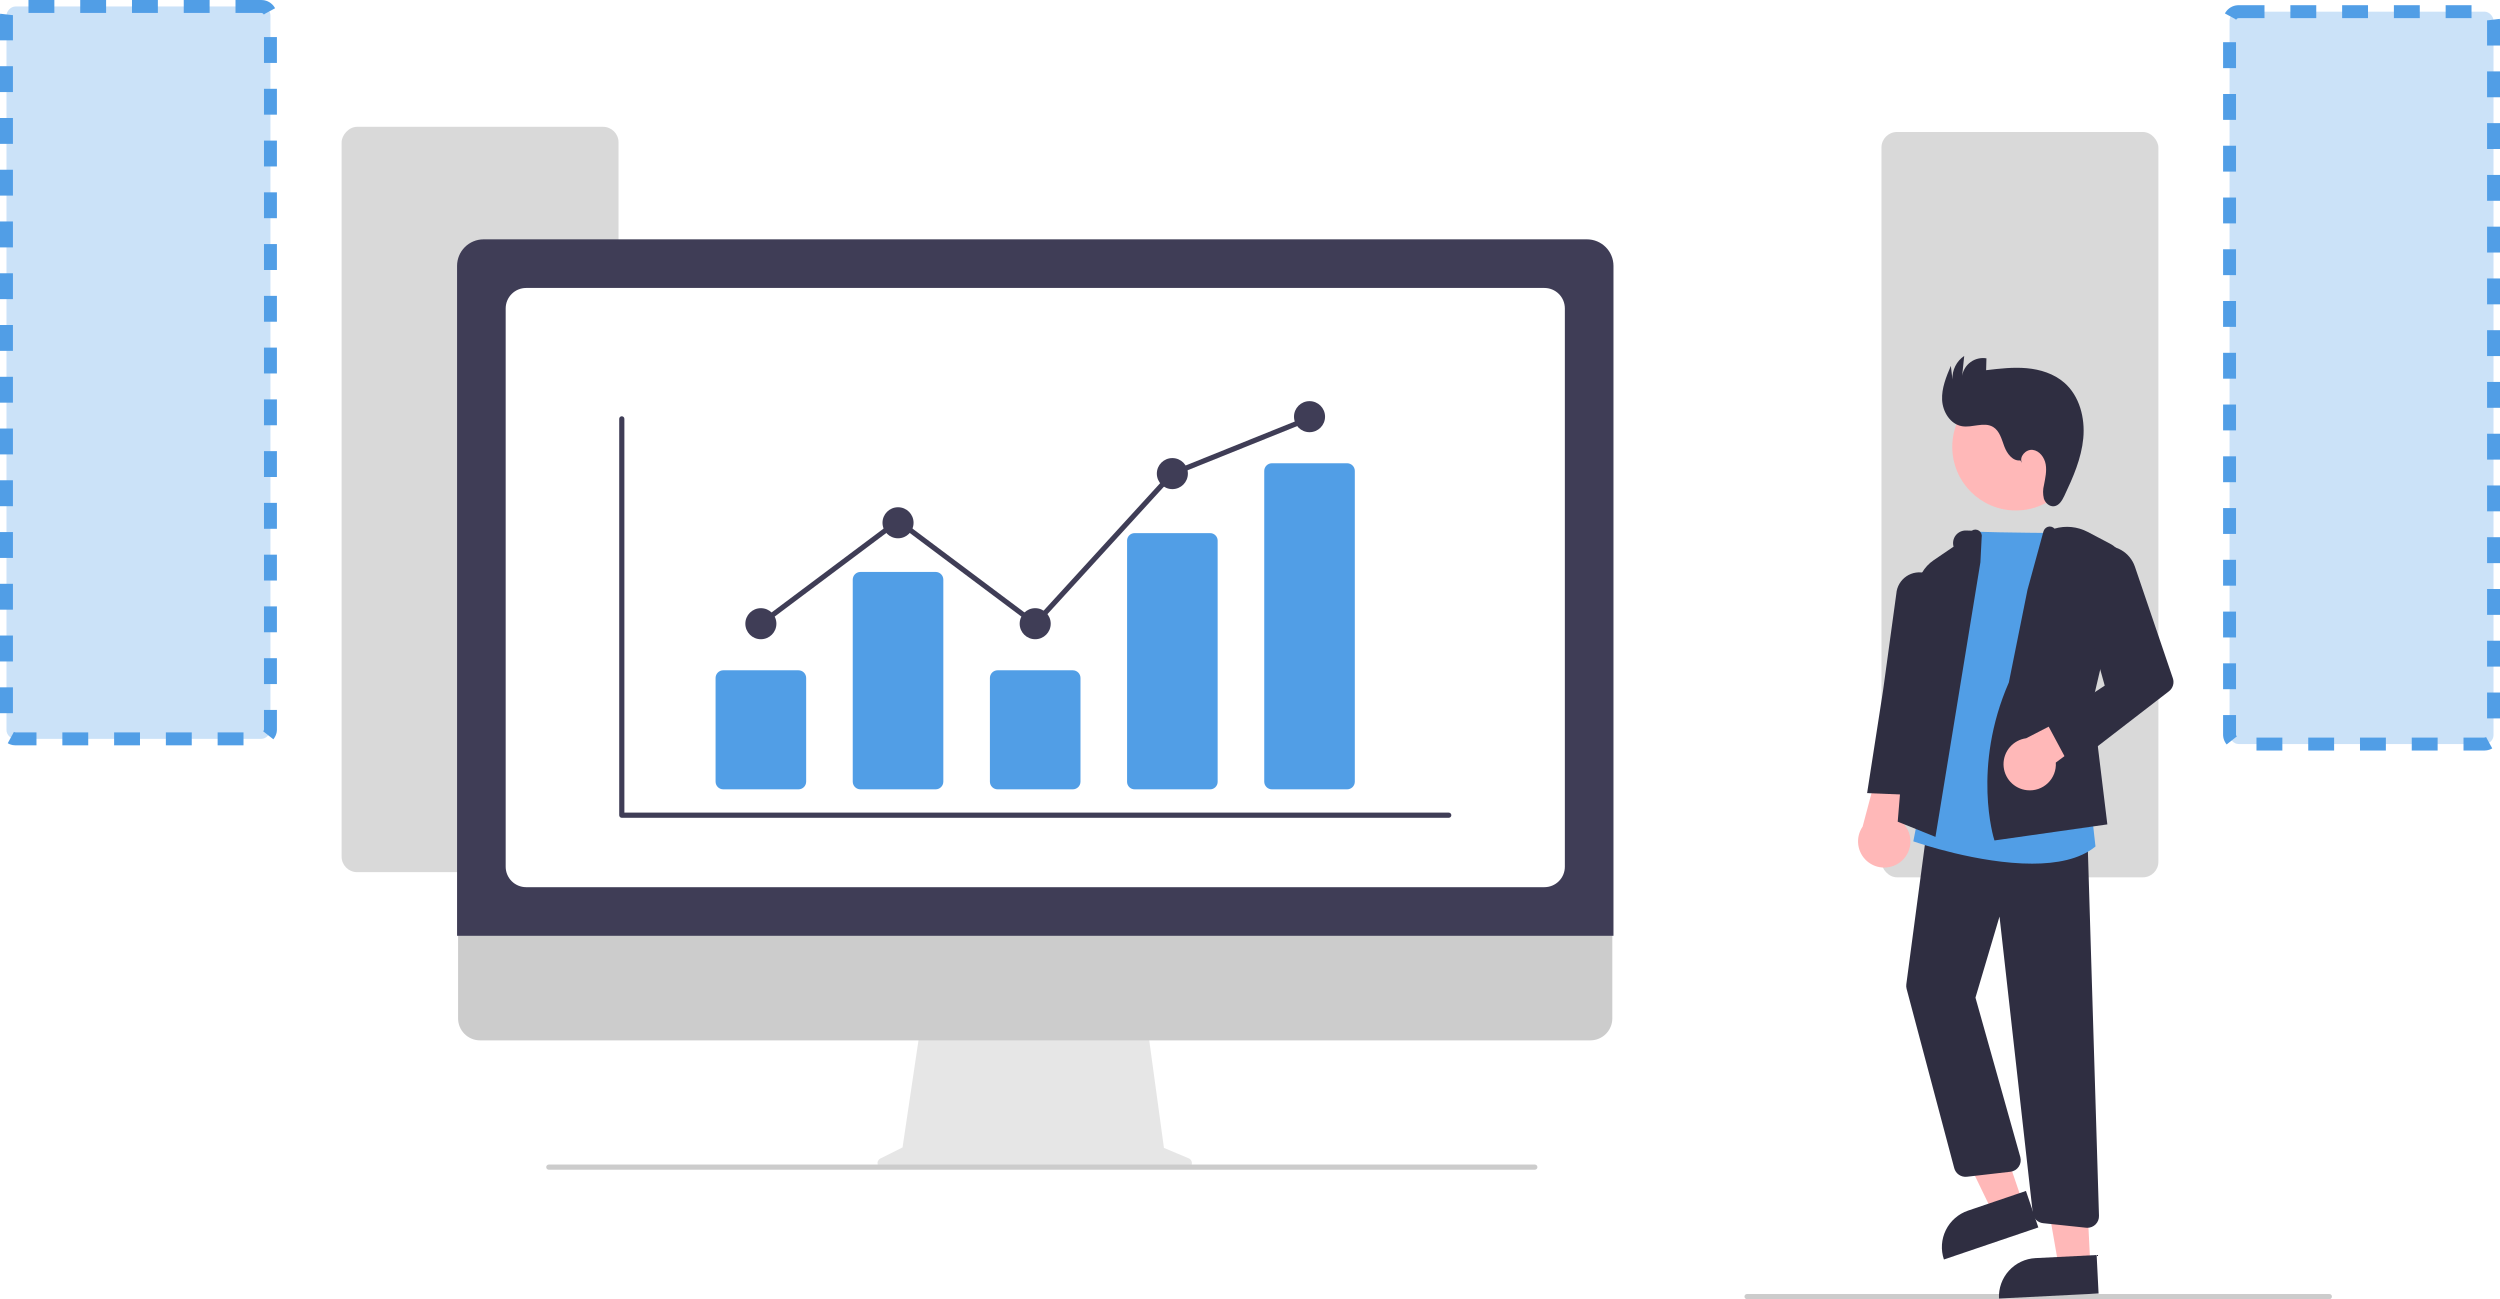 <svg width="966" height="502" viewBox="0 0 966 502" fill="none" xmlns="http://www.w3.org/2000/svg">
<g clip-path="url(#clip0_411_264)">
<g filter="url(#filter0_i_411_264)">
<rect x="727" y="47" width="107" height="288" rx="6" fill="#D9D9D9"/>
</g>
<rect x="861.5" y="4.5" width="102" height="283" rx="3.5" fill="#519EE6" fill-opacity="0.3" stroke="#519EE6" stroke-width="5" stroke-dasharray="10 10"/>
<g filter="url(#filter1_i_411_264)">
<rect width="107" height="288" rx="6" transform="matrix(-1 0 0 1 239 45)" fill="#D9D9D9"/>
</g>
<rect x="-2.5" y="2.5" width="102" height="283" rx="3.5" transform="matrix(-1 0 0 1 102 0)" fill="#519EE6" fill-opacity="0.3" stroke="#519EE6" stroke-width="5" stroke-dasharray="10 10"/>
<path d="M900.057 502H675.057C674.791 502 674.537 501.895 674.35 501.707C674.162 501.52 674.057 501.265 674.057 501C674.057 500.735 674.162 500.48 674.35 500.293C674.537 500.105 674.791 500 675.057 500H900.057C900.322 500 900.576 500.105 900.764 500.293C900.951 500.48 901.057 500.735 901.057 501C901.057 501.265 900.951 501.52 900.764 501.707C900.576 501.895 900.322 502 900.057 502Z" fill="#CCCCCC"/>
<path d="M778.917 197.247C792.482 197.247 803.478 186.25 803.478 172.686C803.478 159.121 792.482 148.125 778.917 148.125C765.352 148.125 754.356 159.121 754.356 172.686C754.356 186.25 765.352 197.247 778.917 197.247Z" fill="#FFB8B8"/>
<path d="M781.465 464.343L769.857 468.285L749.124 425.386L766.257 419.567L781.465 464.343Z" fill="#FFB8B8"/>
<path d="M760.439 467.785L782.826 460.181L787.614 474.277L751.131 486.669C750.502 484.818 750.244 482.861 750.371 480.91C750.499 478.959 751.009 477.053 751.874 475.299C752.738 473.546 753.939 471.979 755.409 470.69C756.879 469.401 758.588 468.414 760.439 467.785Z" fill="#2F2E41"/>
<path d="M807.694 488.575L795.45 489.19L787.249 442.255L805.321 441.346L807.694 488.575Z" fill="#FFB8B8"/>
<path d="M786.528 486.131L810.142 484.944L810.89 499.812L772.407 501.746C772.309 499.794 772.597 497.841 773.253 496C773.91 494.158 774.923 492.464 776.234 491.014C777.545 489.564 779.129 488.387 780.895 487.549C782.662 486.711 784.576 486.229 786.528 486.131Z" fill="#2F2E41"/>
<path d="M734.829 332.63C735.927 331.652 736.797 330.446 737.378 329.096C737.96 327.745 738.238 326.284 738.193 324.815C738.149 323.345 737.782 321.904 737.12 320.591C736.458 319.278 735.516 318.127 734.361 317.218L746.035 283.444L728.044 288.041L719.716 319.409C718.317 321.451 717.716 323.935 718.027 326.391C718.337 328.846 719.537 331.102 721.4 332.732C723.263 334.362 725.659 335.251 728.134 335.233C730.609 335.214 732.991 334.288 734.829 332.63Z" fill="#FFB8B8"/>
<path d="M806.55 474.424C806.391 474.424 806.233 474.415 806.076 474.398L789.455 472.639C788.434 472.536 787.479 472.084 786.751 471.361C786.023 470.637 785.566 469.686 785.457 468.665L772.612 354.155L763.318 385.49L780.647 447.073C780.823 447.7 780.861 448.358 780.758 449.002C780.656 449.645 780.414 450.258 780.051 450.799C779.688 451.341 779.212 451.796 778.656 452.135C778.099 452.474 777.476 452.688 776.829 452.763L759.981 454.699C758.908 454.818 757.828 454.549 756.936 453.941C756.044 453.333 755.399 452.426 755.118 451.384L736.709 382.081C736.557 381.511 736.52 380.917 736.598 380.333L744.872 318.134L806.586 323.083L811.048 469.786C811.066 470.388 810.964 470.988 810.746 471.55C810.528 472.112 810.2 472.624 809.78 473.057C809.361 473.489 808.859 473.833 808.304 474.068C807.749 474.303 807.152 474.424 806.55 474.424Z" fill="#2F2E41"/>
<path d="M785.217 333.719C764.541 333.719 741.132 325.73 739.715 325.239L739.305 325.097L762.629 205.413L763.059 205.431C772.302 205.806 797.528 205.998 797.782 206L798.234 206.003L807.957 311.622L809.695 327.071L809.482 327.243C803.534 332.052 794.661 333.719 785.217 333.719Z" fill="#519EE6"/>
<path d="M747.864 323.375L733.275 317.499L740.711 227.555C740.89 225.338 741.565 223.189 742.685 221.267C743.806 219.345 745.343 217.699 747.185 216.452L754.862 211.227C754.645 210.488 754.606 209.709 754.749 208.952C754.891 208.195 755.211 207.483 755.682 206.874C756.153 206.265 756.762 205.777 757.459 205.449C758.155 205.121 758.92 204.962 759.689 204.987L761.888 205.058C762.306 204.776 762.799 204.627 763.303 204.631C763.808 204.635 764.299 204.79 764.713 205.078C765.126 205.366 765.444 205.772 765.623 206.243C765.802 206.714 765.834 207.229 765.715 207.719L765.232 217.248L747.864 323.375Z" fill="#2F2E41"/>
<path d="M740.503 307.251L721.454 306.449L727.625 266.756L732.738 229.408C732.839 228.067 733.241 226.766 733.915 225.602C734.589 224.438 735.518 223.442 736.631 222.687C737.744 221.933 739.014 221.44 740.345 221.245C741.675 221.05 743.033 221.158 744.316 221.562C746.314 222.189 748.028 223.499 749.156 225.263C750.285 227.027 750.757 229.132 750.49 231.209L745.31 271.676L740.503 307.251Z" fill="#2F2E41"/>
<path d="M770.664 324.751L770.535 324.35C770.447 324.076 761.862 296.539 776.226 263.678L783.43 227.853L789.585 205.358C789.701 204.956 789.908 204.586 790.191 204.278C790.474 203.971 790.825 203.733 791.217 203.585C791.676 203.426 792.172 203.405 792.643 203.526C793.114 203.647 793.539 203.904 793.865 204.265C798.156 203.006 802.768 203.467 806.725 205.551L815.369 210.105C817.292 211.118 818.823 212.739 819.725 214.716C820.627 216.693 820.847 218.913 820.351 221.028L808.536 271.451L814.279 318.548L770.664 324.751Z" fill="#2F2E41"/>
<path d="M783.245 305.338C784.707 305.496 786.185 305.333 787.576 304.858C788.968 304.384 790.238 303.61 791.298 302.591C792.358 301.573 793.182 300.334 793.711 298.963C794.241 297.591 794.463 296.12 794.363 294.654L821.119 274.833L811.766 270.399L782.915 285.261C780.462 285.593 778.217 286.813 776.603 288.69C774.99 290.568 774.122 292.971 774.162 295.446C774.203 297.921 775.15 300.295 776.824 302.118C778.498 303.941 780.783 305.087 783.245 305.338Z" fill="#FFB8B8"/>
<path d="M800.019 296.465L790.982 279.596L813.27 264.928L802.394 225.919C801.958 224.357 801.849 222.722 802.074 221.116C802.298 219.51 802.851 217.968 803.699 216.585C804.546 215.203 805.669 214.01 806.999 213.081C808.328 212.153 809.834 211.508 811.423 211.187C814.232 210.627 817.149 211.106 819.632 212.534C822.114 213.962 823.995 216.242 824.923 218.951L839.598 262.087C839.901 262.975 839.918 263.937 839.647 264.835C839.375 265.734 838.83 266.526 838.086 267.099L800.019 296.465Z" fill="#2F2E41"/>
<path d="M780.655 177.895C777.711 178.278 775.49 175.266 774.46 172.481C773.43 169.697 772.645 166.455 770.085 164.951C766.588 162.896 762.113 165.367 758.114 164.689C753.598 163.923 750.661 159.137 750.431 154.562C750.201 149.987 752.021 145.586 753.808 141.368L754.431 146.61C754.348 144.834 754.722 143.065 755.517 141.474C756.313 139.883 757.503 138.523 758.974 137.524L758.171 145.216C758.342 144.155 758.721 143.138 759.286 142.223C759.851 141.309 760.591 140.515 761.464 139.887C762.336 139.26 763.324 138.81 764.371 138.566C765.418 138.321 766.502 138.285 767.563 138.46L767.436 143.044C772.653 142.423 777.915 141.802 783.147 142.275C788.379 142.747 793.647 144.403 797.613 147.848C803.544 153.002 805.711 161.489 804.983 169.314C804.256 177.138 801.026 184.488 797.66 191.589C796.813 193.375 795.642 195.391 793.678 195.619C791.913 195.823 790.298 194.348 789.75 192.659C789.327 190.925 789.343 189.113 789.797 187.388C790.294 184.75 790.919 182.055 790.453 179.412C789.986 176.769 788.085 174.158 785.421 173.834C782.757 173.51 780.031 176.555 781.312 178.913L780.655 177.895Z" fill="#2F2E41"/>
<path d="M459.31 447.577L449.749 443.551L443.191 395.623H355.851L348.742 443.356L340.188 447.632C339.779 447.837 339.451 448.174 339.257 448.588C339.063 449.003 339.015 449.47 339.12 449.916C339.225 450.361 339.477 450.758 339.836 451.042C340.195 451.326 340.639 451.48 341.097 451.48H458.522C458.991 451.48 459.446 451.318 459.808 451.021C460.171 450.724 460.42 450.311 460.513 449.851C460.606 449.391 460.537 448.914 460.318 448.499C460.098 448.085 459.742 447.759 459.31 447.577Z" fill="#E6E6E6"/>
<path d="M614.519 402H185.481C183.23 401.995 181.073 401.097 179.483 399.504C177.893 397.91 177 395.751 177 393.5V333H623V393.5C623 395.751 622.107 397.91 620.517 399.504C618.927 401.097 616.77 401.995 614.519 402Z" fill="#CCCCCC"/>
<path d="M623.448 361.594H176.608V102.727C176.612 100.01 177.692 97.406 179.613 95.485C181.534 93.564 184.139 92.484 186.855 92.481H613.201C615.918 92.484 618.523 93.564 620.444 95.485C622.365 97.406 623.445 100.01 623.448 102.727V361.594Z" fill="#3F3D56"/>
<path d="M596.76 342.805H203.296C201.202 342.803 199.194 341.97 197.713 340.489C196.232 339.008 195.399 337 195.396 334.906V119.168C195.399 117.074 196.232 115.066 197.713 113.585C199.194 112.104 201.202 111.271 203.296 111.269H596.76C598.855 111.271 600.863 112.104 602.344 113.585C603.825 115.066 604.658 117.074 604.66 119.168V334.906C604.658 337 603.825 339.008 602.344 340.489C600.863 341.97 598.855 342.803 596.76 342.805Z" fill="white"/>
<path d="M593.057 451.98H212.057C211.792 451.98 211.538 451.875 211.35 451.687C211.162 451.5 211.057 451.245 211.057 450.98C211.057 450.715 211.162 450.461 211.35 450.273C211.538 450.086 211.792 449.98 212.057 449.98H593.057C593.322 449.98 593.577 450.086 593.764 450.273C593.952 450.461 594.057 450.715 594.057 450.98C594.057 451.245 593.952 451.5 593.764 451.687C593.577 451.875 593.322 451.98 593.057 451.98Z" fill="#CCCCCC"/>
<path d="M559.796 316H240.261C239.996 316 239.741 315.895 239.554 315.707C239.366 315.52 239.261 315.265 239.261 315V161.847C239.261 161.581 239.366 161.327 239.554 161.14C239.741 160.952 239.996 160.847 240.261 160.847C240.526 160.847 240.78 160.952 240.968 161.14C241.155 161.327 241.261 161.581 241.261 161.847V314H559.796C560.061 314 560.316 314.105 560.503 314.293C560.691 314.48 560.796 314.735 560.796 315C560.796 315.265 560.691 315.52 560.503 315.707C560.316 315.895 560.061 316 559.796 316Z" fill="#3F3D56"/>
<path d="M308.531 305H279.469C278.682 304.999 277.927 304.686 277.371 304.13C276.814 303.573 276.501 302.819 276.5 302.032V261.968C276.501 261.181 276.814 260.427 277.371 259.87C277.927 259.314 278.682 259.001 279.469 259H308.531C309.318 259.001 310.073 259.314 310.629 259.87C311.186 260.427 311.499 261.181 311.5 261.968V302.032C311.499 302.819 311.186 303.573 310.629 304.13C310.073 304.686 309.318 304.999 308.531 305Z" fill="#519EE6"/>
<path d="M361.531 305H332.469C331.682 304.999 330.927 304.686 330.371 304.13C329.814 303.573 329.501 302.819 329.5 302.032V223.968C329.501 223.181 329.814 222.427 330.371 221.87C330.927 221.314 331.682 221.001 332.469 221H361.531C362.318 221.001 363.073 221.314 363.629 221.87C364.186 222.427 364.499 223.181 364.5 223.968V302.032C364.499 302.819 364.186 303.573 363.629 304.13C363.073 304.686 362.318 304.999 361.531 305Z" fill="#519EE6"/>
<path d="M414.531 305H385.469C384.682 304.999 383.927 304.686 383.371 304.13C382.814 303.573 382.501 302.819 382.5 302.032V261.968C382.501 261.181 382.814 260.427 383.371 259.87C383.927 259.314 384.682 259.001 385.469 259H414.531C415.318 259.001 416.073 259.314 416.629 259.87C417.186 260.427 417.499 261.181 417.5 261.968V302.032C417.499 302.819 417.186 303.573 416.629 304.13C416.073 304.686 415.318 304.999 414.531 305Z" fill="#519EE6"/>
<path d="M467.531 305H438.469C437.699 305.016 436.955 304.728 436.399 304.196C435.842 303.665 435.519 302.935 435.5 302.166V208.834C435.519 208.065 435.842 207.335 436.399 206.803C436.955 206.272 437.699 205.983 438.469 206H467.531C468.301 205.983 469.045 206.272 469.601 206.803C470.158 207.335 470.481 208.065 470.5 208.834V302.166C470.481 302.935 470.158 303.665 469.601 304.196C469.045 304.728 468.301 305.016 467.531 305Z" fill="#519EE6"/>
<path d="M520.531 305H491.469C490.682 304.999 489.927 304.686 489.37 304.13C488.814 303.573 488.501 302.819 488.5 302.032V181.968C488.501 181.181 488.814 180.427 489.37 179.87C489.927 179.314 490.682 179.001 491.469 179H520.531C521.318 179.001 522.073 179.314 522.63 179.87C523.186 180.427 523.499 181.181 523.5 181.968V302.032C523.499 302.819 523.186 303.573 522.63 304.13C522.073 304.686 521.318 304.999 520.531 305Z" fill="#519EE6"/>
<path d="M294 247C297.314 247 300 244.314 300 241C300 237.686 297.314 235 294 235C290.686 235 288 237.686 288 241C288 244.314 290.686 247 294 247Z" fill="#3F3D56"/>
<path d="M347 208C350.314 208 353 205.314 353 202C353 198.686 350.314 196 347 196C343.686 196 341 198.686 341 202C341 205.314 343.686 208 347 208Z" fill="#3F3D56"/>
<path d="M400 247C403.314 247 406 244.314 406 241C406 237.686 403.314 235 400 235C396.686 235 394 237.686 394 241C394 244.314 396.686 247 400 247Z" fill="#3F3D56"/>
<path d="M453 189C456.314 189 459 186.314 459 183C459 179.686 456.314 177 453 177C449.686 177 447 179.686 447 183C447 186.314 449.686 189 453 189Z" fill="#3F3D56"/>
<path d="M506 167C509.314 167 512 164.314 512 161C512 157.686 509.314 155 506 155C502.686 155 500 157.686 500 161C500 164.314 502.686 167 506 167Z" fill="#3F3D56"/>
<path d="M400.126 242.344L347 202.552L294.6 241.8L293.4 240.2L347 200.053L399.874 239.656L452.415 182.158L452.626 182.072L505.626 160.718L506.374 162.573L453.585 183.842L400.126 242.344Z" fill="#3F3D56"/>
</g>
<defs>
<filter id="filter0_i_411_264" x="727" y="47" width="107" height="292" filterUnits="userSpaceOnUse" color-interpolation-filters="sRGB">
<feFlood flood-opacity="0" result="BackgroundImageFix"/>
<feBlend mode="normal" in="SourceGraphic" in2="BackgroundImageFix" result="shape"/>
<feColorMatrix in="SourceAlpha" type="matrix" values="0 0 0 0 0 0 0 0 0 0 0 0 0 0 0 0 0 0 127 0" result="hardAlpha"/>
<feMorphology radius="6" operator="erode" in="SourceAlpha" result="effect1_innerShadow_411_264"/>
<feOffset dy="4"/>
<feGaussianBlur stdDeviation="7.5"/>
<feComposite in2="hardAlpha" operator="arithmetic" k2="-1" k3="1"/>
<feColorMatrix type="matrix" values="0 0 0 0 0 0 0 0 0 0 0 0 0 0 0 0 0 0 0.25 0"/>
<feBlend mode="normal" in2="shape" result="effect1_innerShadow_411_264"/>
</filter>
<filter id="filter1_i_411_264" x="132" y="45" width="107" height="292" filterUnits="userSpaceOnUse" color-interpolation-filters="sRGB">
<feFlood flood-opacity="0" result="BackgroundImageFix"/>
<feBlend mode="normal" in="SourceGraphic" in2="BackgroundImageFix" result="shape"/>
<feColorMatrix in="SourceAlpha" type="matrix" values="0 0 0 0 0 0 0 0 0 0 0 0 0 0 0 0 0 0 127 0" result="hardAlpha"/>
<feMorphology radius="6" operator="erode" in="SourceAlpha" result="effect1_innerShadow_411_264"/>
<feOffset dy="4"/>
<feGaussianBlur stdDeviation="7.5"/>
<feComposite in2="hardAlpha" operator="arithmetic" k2="-1" k3="1"/>
<feColorMatrix type="matrix" values="0 0 0 0 0 0 0 0 0 0 0 0 0 0 0 0 0 0 0.25 0"/>
<feBlend mode="normal" in2="shape" result="effect1_innerShadow_411_264"/>
</filter>
<clipPath id="clip0_411_264">
<rect width="966" height="502" fill="white"/>
</clipPath>
</defs>
</svg>

